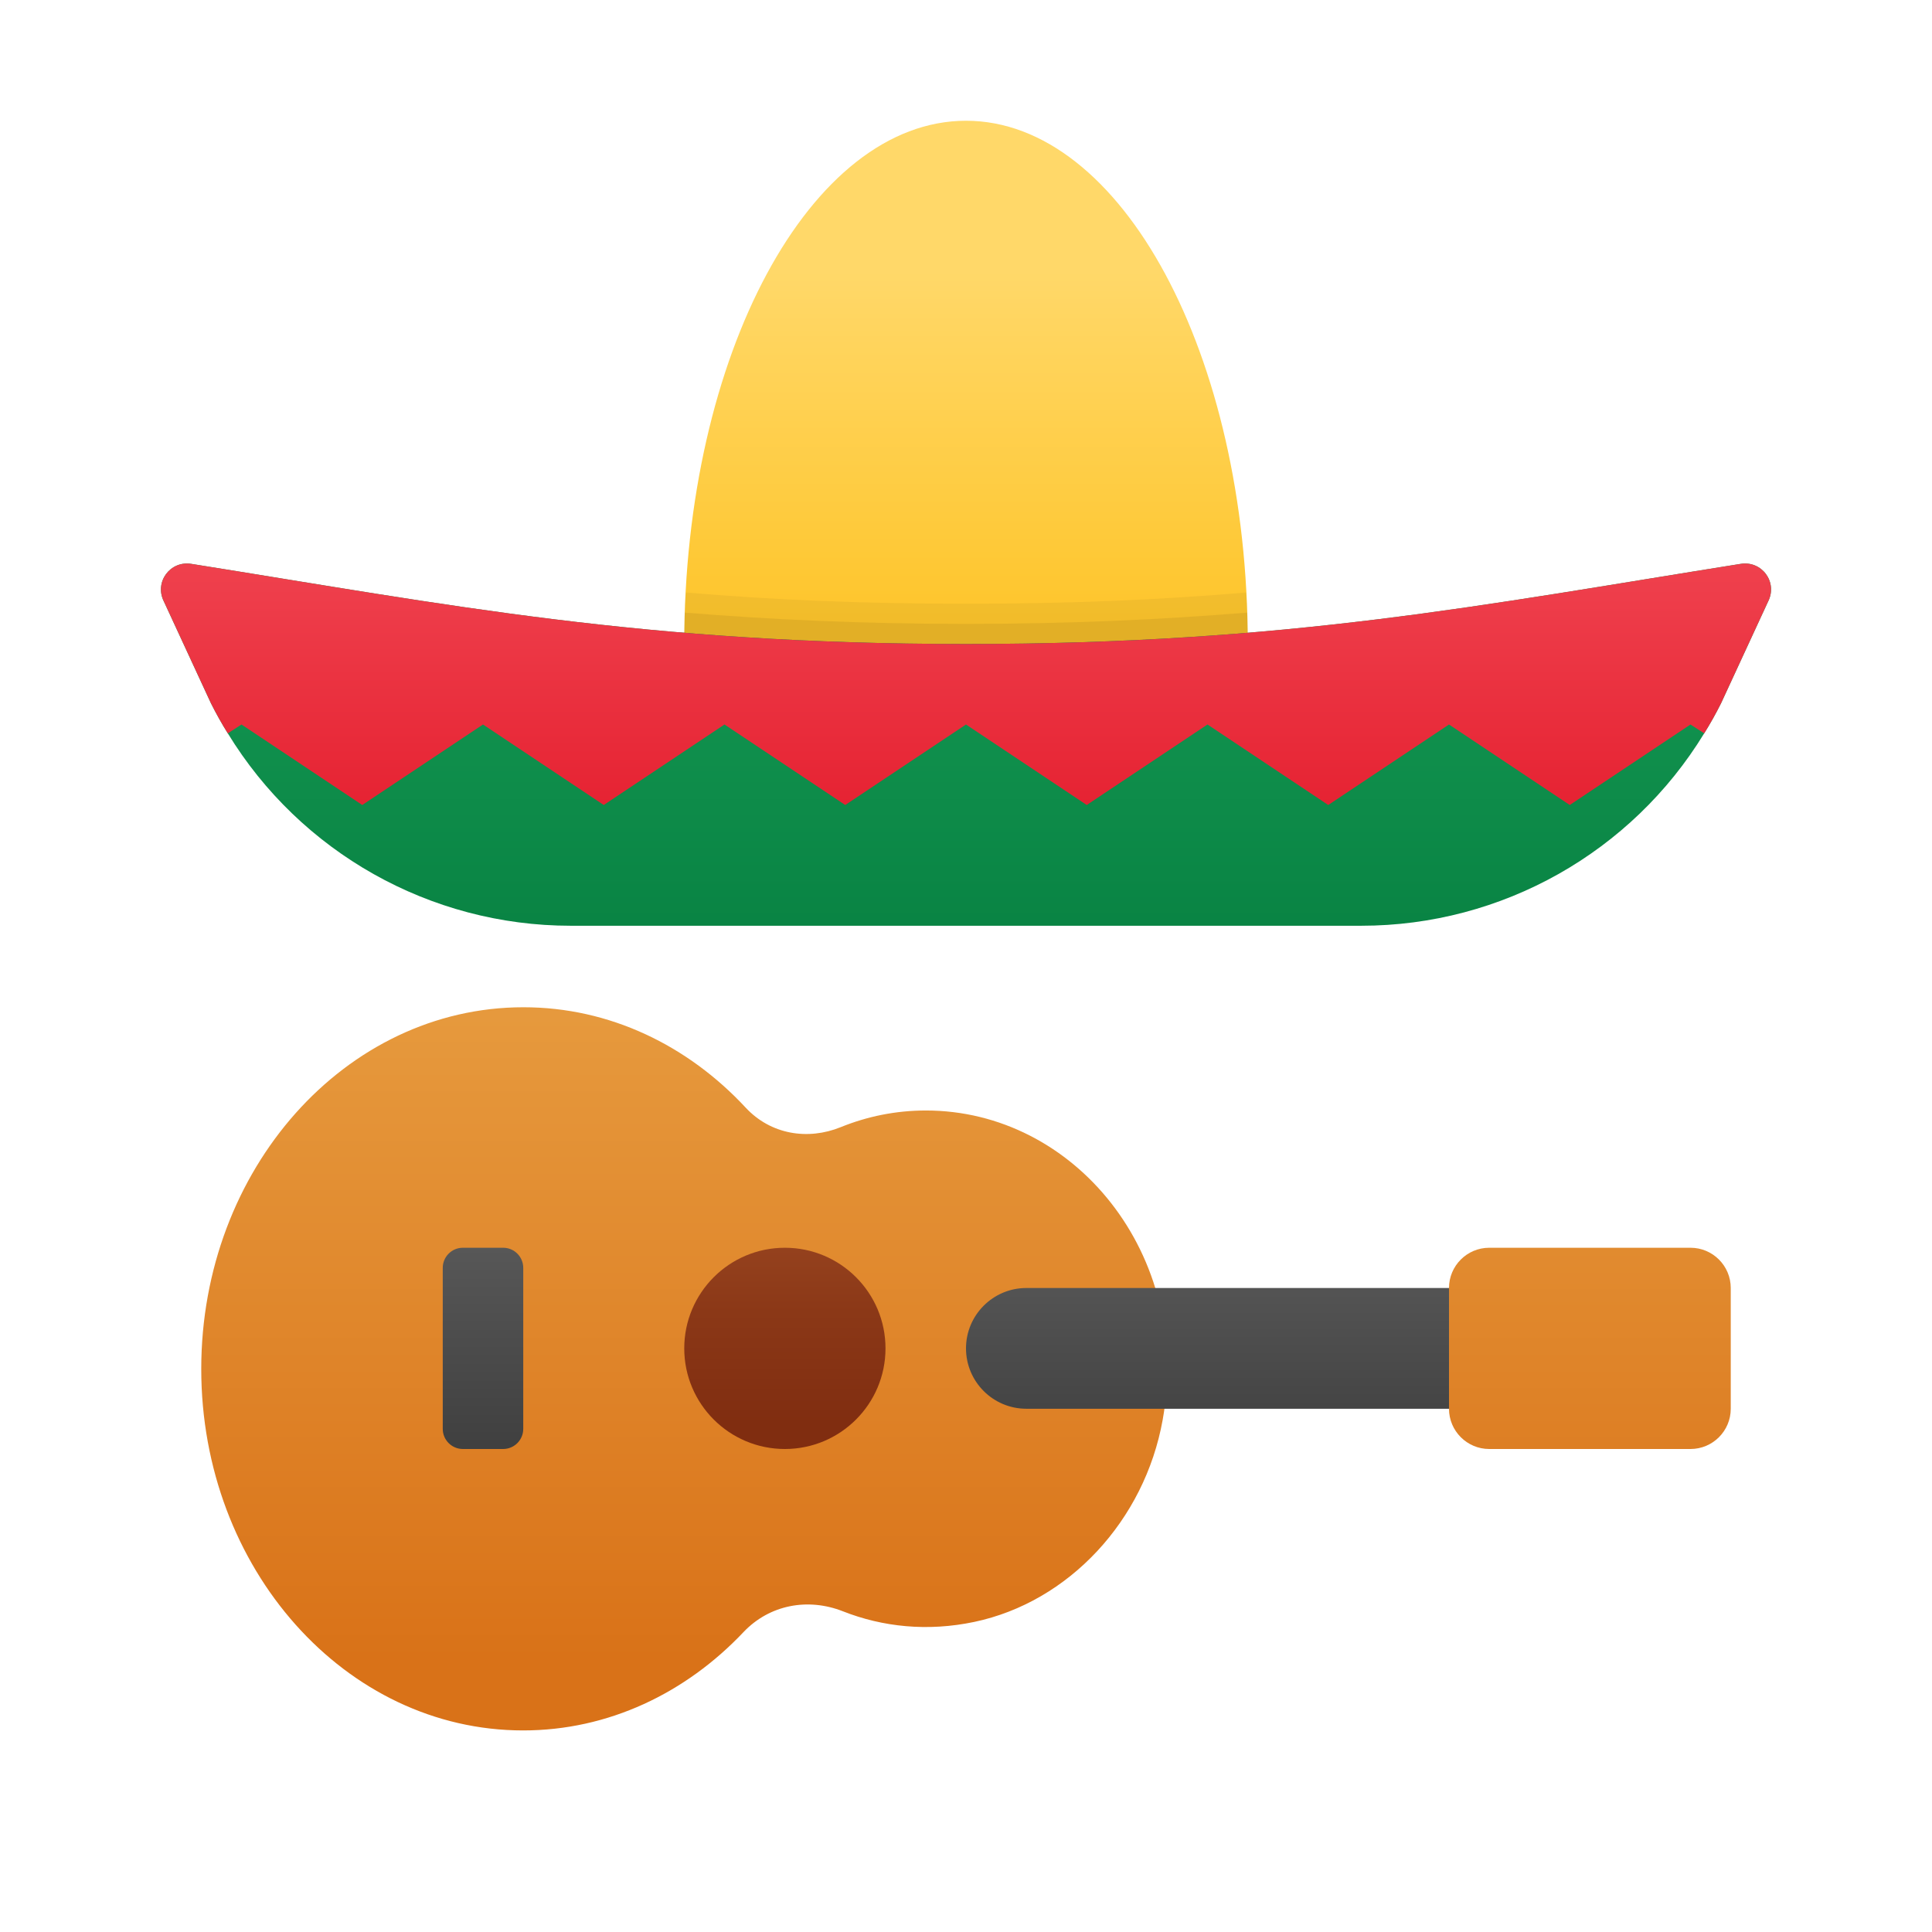 <svg xmlns="http://www.w3.org/2000/svg" viewBox="0 0 48 48"><linearGradient id="99sSqQ1oWKnVlIKj1xiNAa" x1="17" x2="17" y1="19.12" y2="41.246" gradientUnits="userSpaceOnUse"><stop offset="0" stop-color="#eba84b"/><stop offset="1" stop-color="#d97218"/></linearGradient><path fill="url(#99sSqQ1oWKnVlIKj1xiNAa)" d="M20.941,40.032c0.99,0.39,2.103,0.508,3.264,0.264c2.344-0.493,4.233-2.514,4.682-5.024	c0.734-4.1-2.184-7.683-5.885-7.682c-0.745,0-1.458,0.147-2.115,0.414c-0.821,0.333-1.742,0.181-2.361-0.485	c-1.435-1.544-3.379-2.495-5.523-2.494C8.583,25.026,5.001,29.049,5,34.01c-0.001,4.961,3.58,8.983,7.998,8.982	c2.119,0,4.041-0.929,5.471-2.44C19.123,39.862,20.079,39.693,20.941,40.032z"/><linearGradient id="99sSqQ1oWKnVlIKj1xiNAb" x1="24" x2="24" y1="6.745" y2="15.458" gradientUnits="userSpaceOnUse"><stop offset="0" stop-color="#ffd869"/><stop offset="1" stop-color="#fec52b"/></linearGradient><path fill="url(#99sSqQ1oWKnVlIKj1xiNAb)" d="M30.805,19C30.928,18.035,31,17.034,31,16c0-7.18-3.134-13-7-13s-7,5.82-7,13	c0,1.034,0.072,2.035,0.195,3H30.805z"/><linearGradient id="99sSqQ1oWKnVlIKj1xiNAc" x1="24" x2="24" y1="6.158" y2="23.724" gradientUnits="userSpaceOnUse"><stop offset="0" stop-color="#21ad64"/><stop offset="1" stop-color="#088242"/></linearGradient><path fill="url(#99sSqQ1oWKnVlIKj1xiNAc)" d="M43.93,14.94l-1.17,2.53c-0.13,0.26-0.27,0.51-0.42,0.75c-1.8,2.95-5.02,4.78-8.52,4.78H14.18	c-3.5,0-6.72-1.83-8.52-4.78c-0.15-0.24-0.29-0.49-0.42-0.75l-1.17-2.53c-0.24-0.48,0.16-1.02,0.69-0.93C11.17,15.03,16,16,24,16	s12.83-0.97,19.24-1.99C43.77,13.92,44.17,14.46,43.93,14.94z"/><linearGradient id="99sSqQ1oWKnVlIKj1xiNAd" x1="30" x2="30" y1="30.272" y2="36.848" gradientUnits="userSpaceOnUse"><stop offset="0" stop-color="#636363"/><stop offset=".126" stop-color="#585858"/><stop offset=".987" stop-color="#3c3c3c"/><stop offset=".998" stop-color="#3b3b3b"/></linearGradient><path fill="url(#99sSqQ1oWKnVlIKj1xiNAd)" d="M36,35H25.5c-0.828,0-1.5-0.672-1.5-1.5l0,0c0-0.828,0.672-1.5,1.5-1.5H36V35z"/><linearGradient id="99sSqQ1oWKnVlIKj1xiNAe" x1="19.5" x2="19.5" y1="28.609" y2="35.408" gradientUnits="userSpaceOnUse"><stop offset="0" stop-color="#a34f27"/><stop offset=".587" stop-color="#8b3817"/><stop offset="1" stop-color="#802d10"/></linearGradient><circle cx="19.5" cy="33.5" r="2.5" fill="url(#99sSqQ1oWKnVlIKj1xiNAe)"/><linearGradient id="99sSqQ1oWKnVlIKj1xiNAf" x1="39.5" x2="39.5" y1="19.12" y2="41.246" gradientUnits="userSpaceOnUse"><stop offset="0" stop-color="#eba84b"/><stop offset="1" stop-color="#d97218"/></linearGradient><path fill="url(#99sSqQ1oWKnVlIKj1xiNAf)" d="M42,36h-5c-0.552,0-1-0.448-1-1v-3c0-0.552,0.448-1,1-1h5c0.552,0,1,0.448,1,1v3	C43,35.552,42.552,36,42,36z"/><linearGradient id="99sSqQ1oWKnVlIKj1xiNAg" x1="12" x2="12" y1="36.826" y2="29.974" gradientUnits="userSpaceOnUse"><stop offset=".002" stop-color="#3b3b3b"/><stop offset=".013" stop-color="#3c3c3c"/><stop offset=".875" stop-color="#585858"/><stop offset="1" stop-color="#636363"/></linearGradient><path fill="url(#99sSqQ1oWKnVlIKj1xiNAg)" d="M12.5,36h-1c-0.276,0-0.5-0.224-0.5-0.5v-4c0-0.276,0.224-0.5,0.5-0.5h1	c0.276,0,0.5,0.224,0.5,0.5v4C13,35.776,12.776,36,12.5,36z"/><linearGradient id="99sSqQ1oWKnVlIKj1xiNAh" x1="24" x2="24" y1="10.315" y2="20.536" gradientUnits="userSpaceOnUse"><stop offset="0" stop-color="#f44f5a"/><stop offset=".443" stop-color="#ee3d4a"/><stop offset="1" stop-color="#e52030"/></linearGradient><path fill="url(#99sSqQ1oWKnVlIKj1xiNAh)" d="M43.93,14.94l-1.17,2.53c-0.13,0.26-0.27,0.51-0.42,0.75L42,18l-3,2l-3-2l-3,2l-3-2l-3,2l-3-2	l-3,2l-3-2l-3,2l-3-2l-3,2l-3-2l-0.34,0.22c-0.15-0.24-0.29-0.49-0.42-0.75l-1.17-2.53c-0.24-0.48,0.16-1.02,0.69-0.93	C11.17,15.03,16,16,24,16s12.83-0.97,19.24-1.99C43.77,13.92,44.17,14.46,43.93,14.94z"/><path d="M30.99,15.22c-0.01-0.17-0.01-0.33-0.03-0.5C28.87,14.9,26.6,15,24,15s-4.87-0.1-6.96-0.28c-0.02,0.17-0.02,0.33-0.03,0.5 c0,0.17-0.01,0.33-0.01,0.5C19.1,15.9,21.38,16,24,16s4.9-0.1,7-0.28C31,15.55,30.99,15.39,30.99,15.22z" opacity=".05"/><path d="M30.99,15.22c-2.1,0.17-4.38,0.28-6.99,0.28s-4.89-0.11-6.99-0.28c0,0.17-0.01,0.33-0.01,0.5C19.1,15.9,21.38,16,24,16 s4.9-0.1,7-0.28C31,15.55,30.99,15.39,30.99,15.22z" opacity=".07"/></svg>